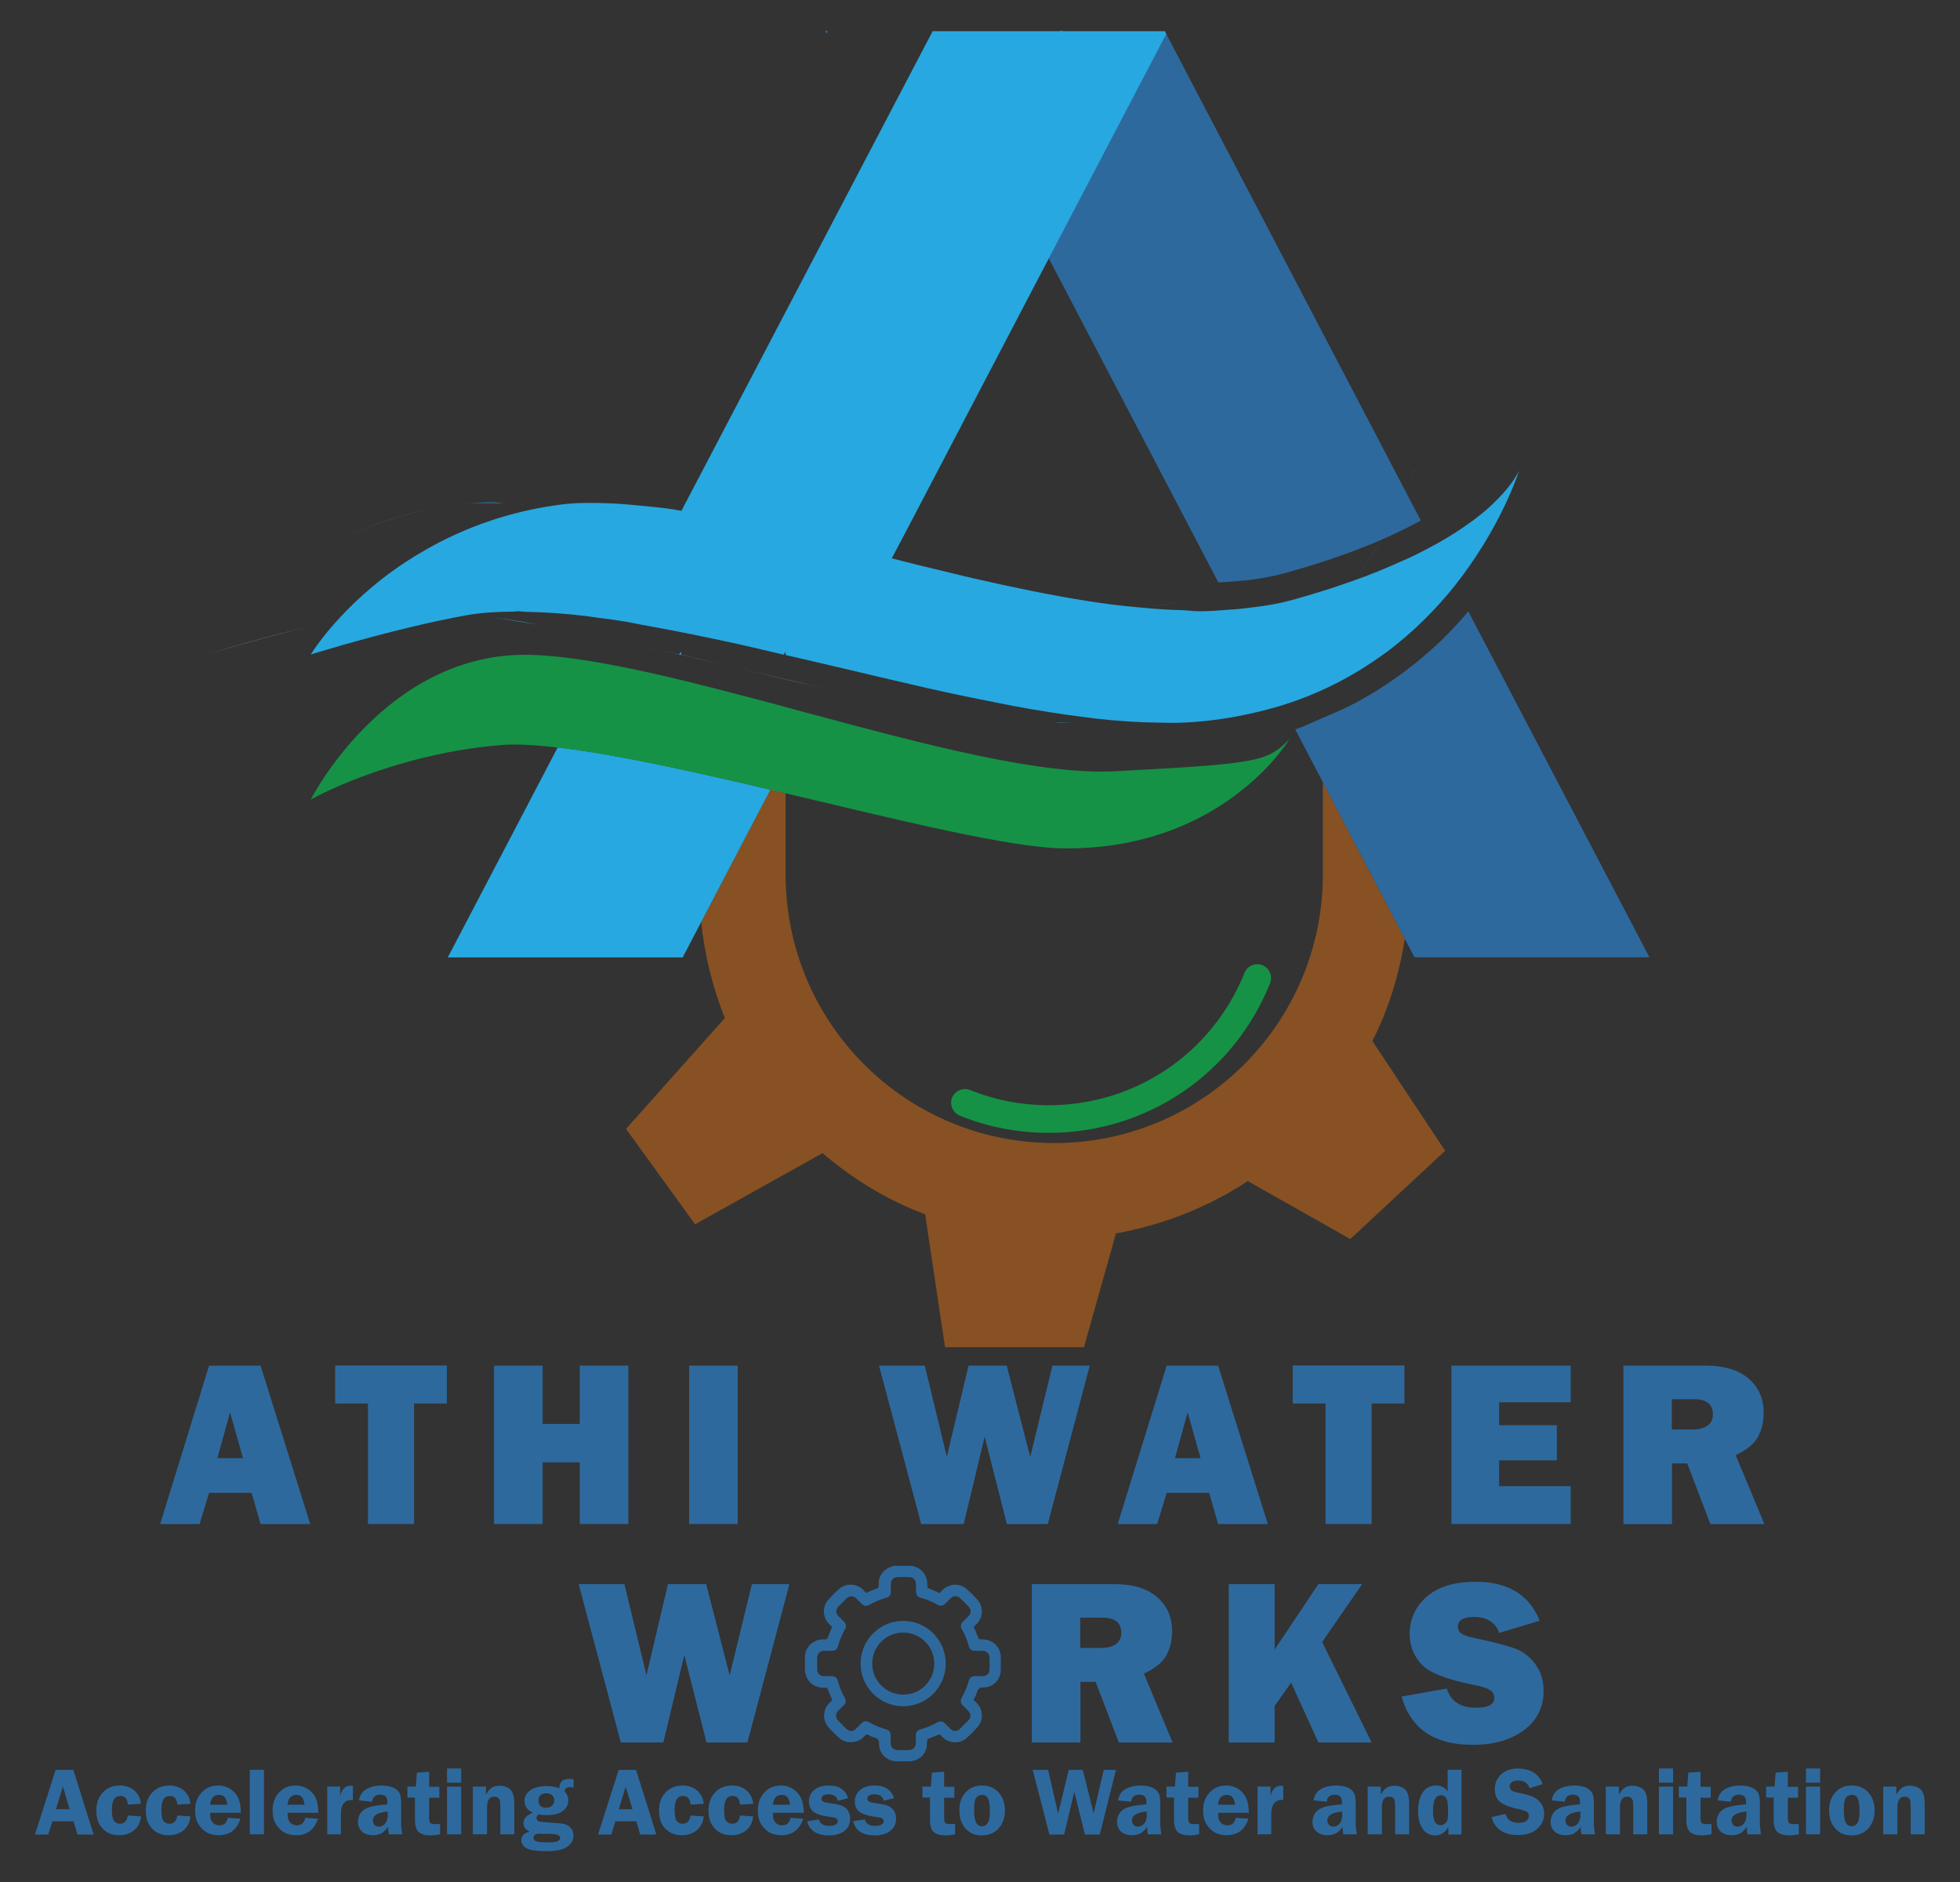 <?xml version="1.0" encoding="utf-8"?>
<!-- Generator: Adobe Illustrator 26.1.0, SVG Export Plug-In . SVG Version: 6.00 Build 0)  -->
<svg version="1.1" id="Layer_1" xmlns="http://www.w3.org/2000/svg" xmlns:xlink="http://www.w3.org/1999/xlink" x="0px" y="0px"
	 viewBox="0 0 1093 1049.3" style="enable-background:new 0 0 1093 1049.3;" xml:space="preserve">
<rect x="0" y="0" width="1093" height="1049.3" fill="#333333" stroke="none"/>
<style type="text/css">
	.st0{fill:#27A8E0;}
	.st1{fill:#2E699D;}
	.st2{fill:#FFFFFF;}
	.st3{fill:#159246;}
	.st4{fill:#875123;}
</style>
<g>
	<polygon class="st0" points="592.6,17.2 591.1,17.2 591.9,18.7 	"/>
	<polygon class="st1" points="460.1,17.2 460.9,18.7 461.7,17.2 	"/>
	<path class="st0" d="M753.7,296.3c0.7-0.4,1.3-0.9,2-1.3C755,295.5,754.4,295.9,753.7,296.3z"/>
	<path class="st0" d="M779.5,275.3c0.2-0.3,0.5-0.5,0.7-0.8C780,274.7,779.7,275,779.5,275.3z"/>
	<path class="st0" d="M773.9,280.9c-0.1,0.1-0.2,0.2-0.3,0.3C773.8,281.1,773.8,281,773.9,280.9z"/>
	<path class="st0" d="M786.7,265.9c0.1-0.2,0.2-0.3,0.3-0.5C786.9,265.6,786.8,265.7,786.7,265.9z"/>
	<path class="st0" d="M765.1,288.4c0.2-0.1,0.3-0.2,0.5-0.4C765.4,288.1,765.2,288.2,765.1,288.4z"/>
	<path class="st0" d="M788.4,262.8c-0.7,2.2-10.5,31.8-35.6,63.5C778,294.6,787.7,265,788.4,262.8z"/>
	<path class="st0" d="M788,263.5c0.1-0.2,0.2-0.3,0.2-0.5C788.2,263.2,788.1,263.4,788,263.5z"/>
	<path class="st0" d="M298.6,281.9c6.1,0.6,12.2,1.2,18.6,2.1C310.7,283.1,304.7,282.5,298.6,281.9z"/>
	<path class="st0" d="M788.6,262.4C788.6,262.4,788.5,262.5,788.6,262.4C788.5,262.5,788.5,262.4,788.6,262.4L788.6,262.4z"/>
	<path class="st0" d="M630,399.6c-9.1,1.6-18.8,2.8-29,3.2C611.2,402.4,620.8,401.2,630,399.6z"/>
	<path class="st0" d="M591.2,403c3.4,0,6.6-0.1,9.9-0.2c-4.2,0.2-8.7,0-13.1,0C589,402.8,590.1,403,591.2,403z"/>
	<path class="st0" d="M552.4,400.5c-2-0.2-4.1-0.5-6.1-0.8C548.3,400,550.4,400.2,552.4,400.5z"/>
	<path class="st0" d="M274.5,280.1c-6.7,0-13.1,0.4-19.2,1.1c7.9-1,16.8-0.9,25.9-0.6C279,280.5,276.5,280.1,274.5,280.1z"/>
	<path class="st0" d="M506.7,393.5c-1.8-0.3-3.6-0.7-5.4-1.1C503.1,392.8,504.9,393.2,506.7,393.5z"/>
	<path class="st0" d="M741.1,303.8C741.1,303.9,741.1,303.9,741.1,303.8L741.1,303.8C741.1,303.9,741.1,303.9,741.1,303.8z"/>
	<path class="st0" d="M458.2,383.4c-1.1-0.3-2.3-0.5-3.4-0.8C455.9,382.9,457,383.2,458.2,383.4z"/>
	<path class="st0" d="M192.3,299.7c17.7-8.4,38.7-15.3,63-18.4C230.9,284.4,210,291.2,192.3,299.7z"/>
	<path class="st0" d="M267.9,343.3c-11.8-1.4-22.9-2.1-33.5-2.3C245,341.2,256.1,341.9,267.9,343.3z"/>
	<path class="st0" d="M354.3,359.2c-5.4-1.2-10.6-2.2-15.9-3.4C343.7,357,348.9,358,354.3,359.2z"/>
	<path class="st0" d="M201.9,343.1c7.8-1.4,16.5-1.9,25.6-2C218.4,341.2,209.7,341.7,201.9,343.1z"/>
	<path class="st0" d="M404.8,370.9c1.7,0.4,3.4,0.8,5.1,1.2c-0.9-0.2-1.8-0.4-2.7-0.6C406.4,371.3,405.6,371.1,404.8,370.9z"/>
	<path class="st0" d="M168.1,313.3c-36.4,23.9-53.2,51.7-53.2,51.7l0,0C114.9,365,131.7,337.2,168.1,313.3z"/>
	<path class="st0" d="M274.9,344.3c8,1.1,16.5,2.5,24.9,4c-3.4-0.6-7.1-1.5-10.4-2C284.5,345.5,279.8,344.9,274.9,344.3z"/>
	<path class="st0" d="M601.2,340.1c-7.8-0.2-15.7-0.7-23.8-1.5C585.5,339.3,593.4,339.8,601.2,340.1z"/>
	<path class="st0" d="M628.8,339.7L628.8,339.7c-0.1,0-0.1,0-0.2,0C628.7,339.7,628.8,339.7,628.8,339.7z"/>
	<path class="st0" d="M562.8,337c-10-1.3-20.2-2.9-30.5-4.8C542.6,334.1,552.8,335.8,562.8,337z"/>
	<path class="st0" d="M471.7,319.3c-11-2.6-22-5.3-32.9-8.1l0,0C449.7,314,460.7,316.7,471.7,319.3z"/>
	<path class="st0" d="M517.6,329.5c-10.9-2.2-21.9-4.5-32.9-7.1C495.7,324.9,506.7,327.3,517.6,329.5z"/>
	<path class="st0" d="M438.8,311.2c-0.5-0.1-0.9-0.2-1.4-0.3C437.9,311,438.3,311.1,438.8,311.2L438.8,311.2z"/>
	<path class="st0" d="M741.1,303.9C741.1,303.9,741.1,303.9,741.1,303.9C741.1,303.9,741.1,303.9,741.1,303.9L741.1,303.9z"/>
	<path class="st0" d="M683.6,327.9c2.2-0.7,4.1-1.4,6.2-2.1C687.8,326.5,685.8,327.2,683.6,327.9z"/>
	<path class="st0" d="M723.5,312.6c0.9-0.4,1.9-0.8,2.8-1.2C725.4,311.8,724.4,312.2,723.5,312.6z"/>
	<path class="st0" d="M704.2,320.6c1.9-0.7,3.8-1.4,5.6-2.2C707.9,319.2,706.1,319.9,704.2,320.6z"/>
	<path class="st0" d="M641.9,338.2c6.5-0.8,12.9-1.9,18.8-3.5C654.8,336.3,648.3,337.3,641.9,338.2z"/>
	<path class="st0" d="M628.9,339.6C628.9,339.6,628.9,339.6,628.9,339.6L628.9,339.6C628.9,339.6,628.9,339.6,628.9,339.6z"/>
	<path class="st2" d="M274.9,344.3c-2.3-0.3-4.7-0.7-7-1C270.2,343.6,272.6,344,274.9,344.3z"/>
	<path class="st2" d="M227.5,341c2.3,0,4.6,0,7,0c-1.2,0-2.7-0.3-3.9-0.3C229.5,340.8,228.6,341,227.5,341z"/>
	<path class="st2" d="M114.9,365c0,0,26.7-8.4,56.7-15.5C141.7,356.7,114.9,365,114.9,365L114.9,365z"/>
	<path class="st2" d="M281.2,280.6c5.6,0.2,11.5,0.7,17.4,1.3C292.6,281.3,286.7,280.8,281.2,280.6z"/>
	<path class="st2" d="M321.8,284.6c-1.6-0.3-3-0.3-4.6-0.5c1.4,0.2,3,0.5,4.5,0.8L321.8,284.6z"/>
	<path class="st2" d="M532.2,332.2c-4.9-0.9-9.8-1.8-14.7-2.8C522.5,330.5,527.4,331.4,532.2,332.2z"/>
	<path class="st2" d="M546.3,399.7c-12.8-1.6-25.9-3.7-39.6-6.2C520.4,396,533.5,398.1,546.3,399.7z"/>
	<path class="st2" d="M577.4,338.6c-4.9-0.5-9.7-0.9-14.6-1.5C567.7,337.7,572.5,338.1,577.4,338.6z"/>
	<path class="st2" d="M587.9,402.8c-11.2-0.1-23.1-0.9-35.5-2.3C564.8,401.9,576.7,402.7,587.9,402.8z"/>
	<path class="st2" d="M484.6,322.4c-4.3-1-8.6-2-12.9-3.1C476.1,320.3,480.3,321.4,484.6,322.4z"/>
	<path class="st2" d="M454.8,382.6c-14.9-3.4-29.9-6.9-44.8-10.5C424.9,375.7,439.9,379.3,454.8,382.6z"/>
	<path class="st2" d="M501.3,392.4c-14.1-2.7-28.5-5.7-43.1-9C472.8,386.7,487.2,389.7,501.3,392.4z"/>
	<path class="st2" d="M632,399.2c-0.7,0.1-1.3,0.3-2,0.4C630.7,399.5,631.3,399.3,632,399.2z"/>
	<path class="st2" d="M601.2,340.1c3,0.1,6.1,0.6,9,0.6c6.3,0,12.3-0.5,18.4-1C619.8,340.3,610.6,340.3,601.2,340.1z"/>
	<polygon class="st2" points="752.8,326.3 752.8,326.3 752.8,326.3 	"/>
	<path class="st2" d="M780.2,274.5c3.1-3.6,5.2-6.5,6.5-8.6C785.4,268,783.3,270.9,780.2,274.5z"/>
	<path class="st2" d="M788.3,263c0.2-0.3,0.2-0.5,0.2-0.6C788.5,262.5,788.4,262.8,788.3,263z"/>
	<path class="st2" d="M787,265.4c0.5-0.8,0.8-1.4,1.1-1.9C787.8,264,787.4,264.6,787,265.4z"/>
	<path class="st2" d="M741.1,303.8c4.6-2.5,8.7-5,12.6-7.5C749.9,298.8,745.8,301.3,741.1,303.8z"/>
	<path class="st2" d="M765.5,288c3.1-2.4,5.8-4.7,8.1-6.9C771.3,283.3,768.6,285.6,765.5,288z"/>
	<path class="st2" d="M779.5,275.3c-1.6,1.7-3.4,3.6-5.5,5.6C776.1,278.9,777.9,277,779.5,275.3z"/>
	<path class="st2" d="M788.6,262.4L788.6,262.4c0,0-0.1,0.3-0.1,0.4C788.4,262.7,788.6,262.4,788.6,262.4z"/>
	<path class="st2" d="M755.6,295.1c3.5-2.3,6.6-4.5,9.4-6.7C762.3,290.5,759.1,292.8,755.6,295.1z"/>
	<path class="st2" d="M338.4,355.8c-13.2-2.8-26-5.3-38.5-7.5C312.4,350.5,325.2,353,338.4,355.8z"/>
	<path class="st2" d="M404.8,370.9c-17-4.1-33.9-8-50.5-11.7C370.9,362.9,387.7,366.9,404.8,370.9z"/>
	<path class="st2" d="M689.8,325.8c5-1.7,9.8-3.4,14.3-5.1C699.7,322.4,694.8,324.1,689.8,325.8z"/>
	<path class="st2" d="M709.7,318.5c4.9-2,9.4-3.9,13.7-5.9C719.2,314.5,714.6,316.5,709.7,318.5z"/>
	<path class="st2" d="M628.9,339.6c4.4-0.3,8.8-0.8,13-1.4C637.6,338.8,633.3,339.3,628.9,339.6z"/>
	<path class="st2" d="M660.7,334.7c8.2-2.2,15.7-4.5,22.9-6.8C676.4,330.2,668.9,332.5,660.7,334.7z"/>
	<polygon class="st2" points="752.8,326.3 752.8,326.3 752.8,326.3 	"/>
	<path class="st2" d="M726.3,311.3c5.4-2.5,10.3-5,14.8-7.5C736.6,306.3,731.6,308.8,726.3,311.3z"/>
	<path class="st0" d="M379.8,363.3c-0.4,0.5-0.7,1.1-1.1,1.6c0.4,0.1,0.8,0.2,1.1,0.3C379.8,364.5,379.8,363.8,379.8,363.3z"/>
	<g>
		<g>
			<g>
				<path class="st3" d="M584.9,631.6c-17.2,0-33.9-3.2-49.7-9.6c-3.9-1.6-5.8-6.1-4.3-10c1.6-3.9,6.1-5.8,10-4.3
					c13.9,5.6,28.7,8.5,43.9,8.5c48.3,0,91.2-29,109.2-73.8c1.6-4,6-5.8,10-4.3c3.9,1.6,5.8,6.1,4.3,10
					C688,598.8,639.5,631.6,584.9,631.6z"/>
			</g>
			<path class="st4" d="M783.4,523.4l-45.7-87.3c0,17.5,0,35.3,0,51.4c0,82.9-67.2,149.8-149.8,149.8
				c-82.9,0-149.8-66.9-149.8-149.8c0-15.9,0-31,0-45.4c-2.8-0.7-5.7-1.3-8.5-2L391,514.1c2,18.7,6.5,36.7,13.2,53.5l-55.1,61.8
				l38.5,53.2l71.1-39.7c16.9,14.5,36,26.2,57.2,34.1l11.1,74.1h77.5l17.8-63.4c26.8-4.9,51.7-14.8,73.5-29.2l57.2,32.3l52.9-49.2
				l-40.6-61.2C774.3,562.8,780.2,543.6,783.4,523.4z"/>
			<g>
				<path class="st0" d="M399.6,433.3c-32.9-7.4-64.1-13.8-88.6-16.6l-61.3,117.1h131l10.3-19.7l38.6-73.8
					C419.6,437.9,409.5,435.5,399.6,433.3z"/>
				<path class="st3" d="M621.7,430c-41.4,2.2-106-14.9-169.9-32.1c-4.6-1.2-9.1-2.4-13.7-3.7c-6.3-1.7-12.6-3.4-18.8-5
					c-29.9-7.9-58.6-15.1-83.7-19.5c-14.6-2.6-28.1-4.3-39.7-4.6c-80.7-2.1-122.6,80.7-122.6,80.7s44-25.1,105.8-30.4
					c8.4-0.7,19.4-0.1,31.9,1.4c24.5,2.8,55.7,9.2,88.6,16.6c9.9,2.2,19.9,4.5,30,6.9c2.8,0.7,5.7,1.3,8.5,2
					c63.1,14.9,125.7,30.5,155.2,30.7c89.1,0.8,125.7-60.8,125.7-60.8C706.5,424.8,701.3,425.8,621.7,430z"/>
				<path class="st1" d="M818.8,340.9c-15.2,18.1-35.5,35.9-61.1,50c-6.2,3.4-13,6.4-20,9.3c-5.1,2.2-9.9,4.6-15.4,6.5l15.4,29.4
					l45.7,87.3l5.4,10.3h131L818.8,340.9z"/>
				<path class="st1" d="M679.4,324.7c13.1-0.6,25.3-2,35.7-4.8c34.9-9.5,59.6-20,77.2-29.7l-142-271.4l-65.5,125.1L679.4,324.7z"/>
				<path class="st0" d="M846.9,262.5c0,0.1-0.1,0.2-0.2,0.6c-0.1,0.2-0.1,0.2-0.2,0.5c-0.2,0.5-0.6,1.1-1.1,1.9
					c-0.1,0.2-0.2,0.3-0.3,0.5c-1.3,2.1-3.3,5-6.5,8.6c-0.2,0.3-0.5,0.5-0.7,0.8c-1.6,1.7-3.4,3.6-5.5,5.6c-0.1,0.1-0.2,0.2-0.3,0.3
					c-2.3,2.2-5,4.5-8.1,6.9c-0.1,0.1-0.3,0.2-0.5,0.4c-2.8,2.2-6,4.4-9.4,6.7c-0.6,0.4-1.3,0.9-2,1.3c-3.8,2.5-7.9,4.9-12.6,7.5
					c0,0,0,0-0.1,0c0,0,0,0,0,0c-4.5,2.5-9.4,5-14.8,7.5c-0.9,0.4-1.9,0.8-2.8,1.2c-4.3,2-8.9,3.9-13.7,5.9
					c-1.8,0.7-3.7,1.4-5.6,2.2c-4.5,1.7-9.3,3.4-14.3,5.1c-2.1,0.7-4.1,1.4-6.2,2.1c-7.2,2.3-14.7,4.6-22.9,6.8
					c-6,1.6-12.3,2.7-18.8,3.5c-4.2,0.6-8.6,1.1-13,1.4c0,0,0,0-0.1,0c-0.1,0-0.1,0-0.2,0c-6,0.5-12.1,1-18.4,1
					c-2.9,0-6.1-0.5-9-0.6c-7.8-0.2-15.7-0.7-23.8-1.5c-4.9-0.5-9.7-0.9-14.6-1.5c-10-1.3-20.2-2.9-30.5-4.8
					c-4.9-0.9-9.7-1.8-14.7-2.8c-10.9-2.2-21.9-4.6-32.9-7.1c-4.3-1-8.6-2-12.9-3.1c-11-2.6-22-5.3-32.9-8.1
					c-0.5-0.1-0.9-0.2-1.4-0.3c0.5,0.1,0.9,0.2,1.4,0.3l7.4-14l80.2-153.3l65.5-125.1l-0.8-1.5H520.1l-0.8,1.5L387.5,270.5
					l-7.4,14.1l-0.1,0.2c-1.5-0.2-3-0.6-4.5-0.8c-6.5-1-12.5-1.5-18.6-2.1c-6-0.6-11.8-1.1-17.4-1.3c-9.1-0.3-18-0.4-25.9,0.6
					c-24.4,3.1-45.3,9.9-63,18.4c-8.9,4.2-16.9,8.9-24.2,13.6c-36.4,23.9-53.1,51.7-53.1,51.7c0,0,26.8-8.4,56.7-15.5
					c10-2.4,20.4-4.6,30.2-6.4c7.8-1.4,16.5-1.9,25.6-2c1.1,0,2-0.2,3.1-0.2c1.2,0,2.6,0.2,3.9,0.3c10.5,0.2,21.7,0.9,33.5,2.3
					c2.3,0.3,4.7,0.7,7,1c4.8,0.6,9.6,1.2,14.5,2c3.3,0.5,7,1.4,10.4,2c12.5,2.2,25.3,4.7,38.5,7.5c5.3,1.1,10.5,2.2,15.9,3.4
					c8,1.8,16.2,3.8,24.4,5.7c0.4-0.5,0.7-1.1,1.1-1.6c0,0.6,0,1.3,0,1.8c8.3,1.9,16.6,3.8,25,5.8c0.8,0.2,1.6,0.4,2.5,0.6
					c0.9,0.2,1.8,0.4,2.7,0.6c15,3.6,30,7.1,44.8,10.5c1.1,0.3,2.3,0.5,3.4,0.8c14.6,3.3,29,6.3,43.1,9c1.8,0.3,3.6,0.7,5.4,1.1
					c13.6,2.5,26.8,4.6,39.6,6.2c2,0.3,4.1,0.5,6.1,0.8c12.4,1.4,24.3,2.2,35.5,2.3c4.4,0.1,8.9,0.2,13.1,0
					c10.2-0.4,19.8-1.6,29-3.2c0.7-0.1,1.3-0.3,2-0.4c8.6-1.6,16.9-3.7,24.8-6.1c0,0,0,0,0,0c0,0,0,0,0,0c22.3-7,41.2-17.2,57-28.9
					c-10.1,7.4-21.8,13.8-34.4,19.6c3.7-1.7,7.6-3.2,11.1-5.1c8.3-4.5,16.3-9.3,23.4-14.5c0.1,0,0.1-0.1,0.2-0.1
					c15.8-11.7,28.6-24.8,38.9-37.7l0,0c0,0,0,0,0,0c25.1-31.7,34.9-61.3,35.6-63.5C846.8,262.7,846.9,262.4,846.9,262.5
					C846.9,262.4,846.9,262.5,846.9,262.5z"/>
			</g>
		</g>
		<g>
			<g>
				<path class="st1" d="M508.6,873c1.8,0.5,3.6,1.1,5,2.4c2.4,2.1,3.6,4.8,3.5,8c0,1.9,0,1.9,1.8,2.6c1.7,0.7,3.3,1.4,5.2,2.2
					c0.5-0.6,1.1-1.4,1.8-2c3.7-3.4,9.4-3.6,13.1-0.3c2.2,1.9,4.2,3.9,6.1,6.1c3.4,3.8,3.2,9.5-0.3,13.3c-0.6,0.6-1.2,1.2-1.8,1.7
					c1,2.4,2,4.7,2.9,6.9c1.5,0.1,3,0.1,4.4,0.4c4.5,0.9,7.8,5,7.8,9.6c0,2.3,0,4.7,0,7c0,5.4-4.2,9.9-9.6,9.9
					c-2.2,0-3.2,0.7-3.7,2.7c-0.4,1.5-1.2,2.8-1.9,4.4c0.6,0.5,1.3,1,1.9,1.7c3.5,3.7,3.7,9.5,0.3,13.3c-1.8,2.1-3.8,4.1-5.9,6
					c-3.9,3.5-9.7,3.3-13.5-0.3c-0.6-0.6-1.1-1.2-1.7-1.7c-2.3,0.9-4.5,1.8-6.7,2.7c-0.2,0.1-0.3,0.6-0.3,0.9
					c-0.1,1.4-0.1,2.9-0.4,4.2c-1.1,4.4-5.1,7.3-9.6,7.3c-2.3,0-4.5,0-6.8,0c-5.6,0-10-4.2-10-9.7c0-2.1-0.6-3.1-2.6-3.6
					c-1.1-0.2-2.1-0.7-3-1.3c-1-0.6-1.6-0.4-2.4,0.4c-1.4,1.7-3.3,2.8-5.5,3.3c-3.2,0.6-6.2,0.1-8.7-2.1c-2.1-1.9-4.2-3.9-6-6
					c-3.4-3.9-3.2-9.6,0.3-13.4c0.6-0.6,1.3-1.1,1.8-1.6c-0.9-2.3-1.7-4.5-2.6-6.5c-0.1-0.3-0.5-0.5-0.9-0.5c-1.1-0.1-2.3,0-3.4-0.2
					c-4.3-0.9-7-3.5-8.1-7.8c-0.1-0.2-0.1-0.4-0.2-0.6c0-3.3,0-6.5,0-9.8c0.1-0.3,0.2-0.5,0.2-0.8c0.8-3.3,2.8-5.6,5.9-7
					c1.7-0.8,3.5-0.8,5.3-0.8c0.4,0,0.9-0.2,1.1-0.5c0.9-2.1,1.7-4.2,2.6-6.5c-0.5-0.5-1.1-1-1.7-1.6c-3.7-3.9-3.8-9.7-0.3-13.6
					c1.8-2,3.8-4,5.8-5.8c3.8-3.4,9.6-3.3,13.4,0.2c0.6,0.6,1.2,1.3,1.7,1.9c2.1-0.9,3.9-1.7,5.7-2.3c1.1-0.4,1.4-0.8,1.4-1.9
					c-0.2-3.4,0.9-6.3,3.5-8.5c1.5-1.3,3.2-1.9,5-2.4C502,873,505.3,873,508.6,873z M503.6,975.7c1.1,0,2.2,0,3.3,0
					c2.3,0,3.8-1.6,3.8-3.8c0-1.4,0-2.8,0-4.3c0-1.8,0.8-2.9,2.6-3.4c3.3-0.9,6.4-2.2,9.4-3.9c1.7-0.9,3-0.7,4.3,0.6
					c1,1,2,2,2.9,2.9c1.7,1.7,3.8,1.7,5.5,0c1.5-1.5,3-3,4.5-4.5c1.7-1.7,1.6-3.7,0-5.5c-1-1-2-2-3-3c-1.2-1.3-1.5-2.6-0.6-4.2
					c1.7-3,3-6.2,4-9.6c0.4-1.6,1.6-2.5,3.3-2.5c1.5,0,3,0,4.5,0c2.1,0,3.7-1.5,3.7-3.6c0.1-2.3,0.1-4.6,0-6.9
					c-0.1-2.1-1.6-3.5-3.7-3.6c-1.4,0-2.8,0-4.3,0c-1.9,0-3-0.8-3.5-2.6c-0.9-3.3-2.2-6.4-3.9-9.4c-0.9-1.6-0.7-2.9,0.6-4.3
					c1-1,2.1-2,3.1-3.1c1.6-1.6,1.6-3.7,0-5.3c-1.5-1.6-3-3.1-4.6-4.6c-1.7-1.6-3.7-1.6-5.4,0c-1,1-2,2-3,3
					c-1.3,1.3-2.7,1.5-4.2,0.6c-3-1.7-6.2-3-9.5-3.9c-1.7-0.5-2.5-1.6-2.6-3.4c0-1.5,0-2.9,0-4.4c0-2-1.5-3.6-3.5-3.7
					c-2.3-0.1-4.7-0.1-7,0c-2.1,0.1-3.5,1.7-3.5,3.8c0,1.4,0,2.8,0,4.2c0,2-0.8,3.1-2.8,3.6c-3.2,0.9-6.3,2.2-9.2,3.8
					c-1.7,1-3,0.8-4.4-0.6c-1-1-2-2-3-3c-1.6-1.5-3.7-1.5-5.2,0c-1.6,1.6-3.2,3.1-4.7,4.7c-1.5,1.6-1.5,3.6,0,5.2
					c1,1,2.1,2.1,3.1,3.1c1.3,1.3,1.5,2.7,0.6,4.3c-1.7,3-3,6.2-3.9,9.5c-0.5,1.7-1.6,2.5-3.4,2.5c-1.4,0-2.8,0-4.3,0
					c-2.3,0-3.8,1.5-3.9,3.8c0,2.2,0,4.4,0,6.6c0,2.2,1.6,3.7,3.8,3.7c1.4,0,2.8,0,4.3,0c1.8,0,3,0.8,3.4,2.6
					c0.9,3.3,2.2,6.5,3.9,9.5c0.9,1.6,0.7,2.9-0.6,4.2c-1,1-2.1,2.1-3.1,3.1c-1.6,1.7-1.6,3.7,0,5.4c1.5,1.5,3,3.1,4.6,4.6
					c1.6,1.6,3.7,1.6,5.3,0c1-1,2.1-2.1,3.1-3.1c1.3-1.3,2.6-1.5,4.2-0.6c3,1.7,6.2,3,9.6,4c1.7,0.5,2.5,1.6,2.5,3.4
					c0,1.5,0,2.9,0,4.4c0,2.1,1.5,3.7,3.7,3.7C501.4,975.7,502.5,975.7,503.6,975.7z"/>
				<path class="st1" d="M503.7,951.3c-13,0.1-23.8-10.7-23.8-23.8c0-13.1,10.7-23.8,23.8-23.8c13.1,0,23.6,10.6,23.7,23.7
					C527.5,940.5,516.8,951.3,503.7,951.3z M503.7,944.8c9.6,0,17.3-7.7,17.3-17.3c0-9.6-7.7-17.2-17.3-17.3
					c-9.6,0-17.3,7.7-17.3,17.3C486.4,937.1,494.1,944.8,503.7,944.8z"/>
			</g>
			<g>
				<path class="st1" d="M145.3,849.7l-5-17.4h-23.7l-5.3,17.4h-22l27.3-88.3h28.7l27.7,88.3H145.3z M121.2,813h14.3l-7.2-25.6
					L121.2,813z"/>
				<path class="st1" d="M230.9,782.5v67.2h-25.7v-67.2h-18.3v-21.2h62.3v21.2H230.9z"/>
				<path class="st1" d="M350.4,761.4v88.3h-27.1v-34.4h-20.7v34.4h-27.1v-88.3h27.1v32.5h20.7v-32.5H350.4z"/>
				<path class="st1" d="M411.4,761.4v88.3h-27.1v-88.3H411.4z"/>
				<path class="st1" d="M607.7,761.4l-23.4,88.3h-22.8L549.1,801l-11.7,48.7h-23.7l-23.5-88.3h25.5l12.3,50.8l12.1-50.8h21.3
					l13.1,50.9l12.4-50.9H607.7z"/>
				<path class="st1" d="M679.3,849.7l-5-17.4h-23.7l-5.3,17.4h-22l27.3-88.3h28.7l27.7,88.3H679.3z M655.2,813h14.3l-7.2-25.6
					L655.2,813z"/>
				<path class="st1" d="M764.9,782.5v67.2h-25.7v-67.2h-18.3v-21.2h62.3v21.2H764.9z"/>
				<path class="st1" d="M875.9,828.6v21.1h-66.5v-88.3h66.5v20.4h-39.9v12.8h32.2v19.6h-32.2v14.4H875.9z"/>
				<path class="st1" d="M983.9,849.7h-30.1l-12.9-33.8h-8.5v33.8h-27.1v-88.3h46.1c10.2,0,18.1,2.4,23.7,7.2
					c5.6,4.8,8.4,11.1,8.4,18.9c0,5.1-1,9.6-3.1,13.5c-2.1,3.9-6.2,7.3-12.5,10.3L983.9,849.7z M932.3,797h11.6
					c3.4,0,6.1-0.7,8.2-2.1c2.1-1.4,3.1-3.5,3.1-6.3c0-5.6-3.5-8.5-10.4-8.5h-12.5V797z"/>
			</g>
			<g>
				<path class="st1" d="M440.2,883.2l-23.4,88.3h-22.8l-12.4-48.7l-11.7,48.7h-23.7l-23.5-88.3h25.5l12.3,50.8l12-50.8h21.3
					l13.1,50.9l12.4-50.9H440.2z"/>
				<path class="st1" d="M653.9,971.5h-30l-12.9-33.8h-8.5v33.8h-27.1v-88.3h46.1c10.2,0,18.1,2.4,23.7,7.2
					c5.6,4.8,8.4,11.1,8.4,18.9c0,5.1-1,9.6-3.1,13.5c-2.1,3.9-6.2,7.3-12.6,10.3L653.9,971.5z M602.4,918.8H614
					c3.4,0,6.2-0.7,8.2-2.1s3.1-3.5,3.1-6.3c0-5.6-3.5-8.5-10.4-8.5h-12.5V918.8z"/>
				<path class="st1" d="M764.9,971.5h-29.7L720,938.1l-9.2,13v20.4h-25.6v-88.3h25.6v36.5l24.4-36.5h24.4l-22.3,32.3L764.9,971.5z"
					/>
				<path class="st1" d="M781.6,945.9l25.2-4.5c2.1,7.1,7.5,10.7,16.3,10.7c6.8,0,10.2-1.8,10.2-5.4c0-1.9-0.8-3.4-2.4-4.4
					c-1.6-1.1-4.4-2-8.4-2.8c-15.5-3-25.4-6.8-29.8-11.6c-4.4-4.8-6.6-10.4-6.6-16.9c0-8.3,3.2-15.2,9.5-20.8
					c6.3-5.5,15.4-8.3,27.3-8.3c18,0,29.9,7.2,35.7,21.7l-22.5,6.8c-2.3-5.9-7-8.9-14.2-8.9c-5.9,0-8.9,1.8-8.9,5.5
					c0,1.6,0.7,2.9,2,3.8c1.4,0.9,3.9,1.8,7.8,2.6c10.6,2.2,18.1,4.2,22.5,5.9c4.4,1.7,8.2,4.7,11.1,8.8c3,4.2,4.4,9.1,4.4,14.7
					c0,8.9-3.6,16.2-10.8,21.7c-7.3,5.5-16.8,8.3-28.5,8.3C799.9,972.9,786.7,963.9,781.6,945.9z"/>
			</g>
			<g>
				<path class="st1" d="M40.9,986.8l11.3,36h-9l-2.2-7.4H29.2l-2.3,7.4h-7.4l11.5-36H40.9z M31.2,1008.7h7.6L35.1,996L31.2,1008.7z
					"/>
				<path class="st1" d="M78.6,1012.7c-0.3,3.2-1.5,5.7-3.7,7.6c-2.2,1.9-5,2.9-8.5,2.9c-3.8,0-6.8-1.2-9.2-3.7
					c-2.4-2.5-3.5-5.8-3.5-10c0-4.2,1.2-7.5,3.6-10.1c2.4-2.6,5.6-3.9,9.7-3.9c3.2,0,5.9,1,8.1,2.9c2.1,2,3.3,4.4,3.5,7.3l-7.3,0.4
					c-0.3-3.2-1.6-4.8-4.2-4.8c-3.1,0-4.7,2.5-4.7,7.6c0,3.4,0.4,5.5,1.3,6.5c0.9,0.9,1.9,1.4,3.2,1.4c2.4,0,3.9-1.5,4.4-4.6
					L78.6,1012.7z"/>
				<path class="st1" d="M106.2,1012.7c-0.3,3.2-1.5,5.7-3.7,7.6c-2.2,1.9-5,2.9-8.5,2.9c-3.8,0-6.8-1.2-9.2-3.7
					c-2.4-2.5-3.5-5.8-3.5-10c0-4.2,1.2-7.5,3.6-10.1c2.4-2.6,5.6-3.9,9.7-3.9c3.2,0,5.9,1,8.1,2.9c2.1,2,3.3,4.4,3.5,7.3l-7.3,0.4
					c-0.3-3.2-1.6-4.8-4.2-4.8c-3.1,0-4.7,2.5-4.7,7.6c0,3.4,0.4,5.5,1.3,6.5s1.9,1.4,3.2,1.4c2.4,0,3.9-1.5,4.4-4.6L106.2,1012.7z"
					/>
				<path class="st1" d="M134.3,1010.7h-17.1c0,0.5,0,0.9,0,1.2c0,1.9,0.5,3.3,1.5,4.3c1,1,2.2,1.5,3.6,1.5c2.6,0,4.2-1.4,4.7-4.2
					l7.1,0.5c-2,6.1-6,9.2-12.1,9.2c-2.6,0-4.9-0.5-6.8-1.6c-1.8-1.1-3.4-2.6-4.6-4.7c-1.2-2-1.8-4.5-1.8-7.3
					c0-4.2,1.2-7.6,3.6-10.2c2.4-2.6,5.5-3.9,9.3-3.9c3.4,0,6.4,1.2,8.8,3.6C133.1,1001.6,134.3,1005.4,134.3,1010.7z M117.2,1006.2
					h9.5c-0.3-3.7-1.8-5.5-4.5-5.5C119.2,1000.7,117.5,1002.5,117.2,1006.2z"/>
				<path class="st1" d="M139.3,1022.7v-36h7.9v36H139.3z"/>
				<path class="st1" d="M177.5,1010.7h-17.1c0,0.5,0,0.9,0,1.2c0,1.9,0.5,3.3,1.5,4.3c1,1,2.2,1.5,3.6,1.5c2.6,0,4.2-1.4,4.7-4.2
					l7.1,0.5c-2,6.1-6,9.2-12.1,9.2c-2.6,0-4.9-0.5-6.8-1.6c-1.8-1.1-3.4-2.6-4.6-4.7c-1.2-2-1.8-4.5-1.8-7.3
					c0-4.2,1.2-7.6,3.6-10.2c2.4-2.6,5.5-3.9,9.3-3.9c3.4,0,6.4,1.2,8.8,3.6C176.3,1001.6,177.5,1005.4,177.5,1010.7z M160.3,1006.2
					h9.5c-0.3-3.7-1.8-5.5-4.5-5.5C162.3,1000.7,160.7,1002.5,160.3,1006.2z"/>
				<path class="st1" d="M190.1,1022.7h-7.6v-26.6h7.2v5c1.1-3.7,3-5.5,5.7-5.5c0.4,0,0.9,0,1.4,0.1v7.8c-1.6,0-2.8,0.2-3.7,0.7
					c-0.9,0.5-1.6,1.4-2.2,2.6c-0.6,1.3-0.8,3-0.8,5.2V1022.7z"/>
				<path class="st1" d="M224.4,1022.7h-7.6c-0.2-1.1-0.4-2.4-0.4-4.2c-1.3,1.9-2.7,3.2-4,3.8c-1.3,0.6-2.8,0.9-4.5,0.9
					c-2.5,0-4.5-0.7-6-2c-1.5-1.4-2.3-3.2-2.3-5.5c0-1.7,0.5-3.2,1.3-4.6c0.9-1.4,2.3-2.5,4.3-3.3c2-0.8,5.6-1.4,10.8-1.8v-1.5
					c0-2.6-1.3-3.9-3.9-3.9c-2.7,0-4.3,1.3-4.6,3.9l-7.3-0.7c0.5-3,1.9-5.2,4.3-6.4c2.4-1.3,5.1-1.9,8.1-1.9c1.8,0,3.5,0.2,5.1,0.6
					c1.6,0.4,2.8,1.1,3.7,1.9c0.9,0.8,1.5,1.7,1.8,2.7c0.3,0.9,0.5,2.6,0.5,4.9v12.1C223.9,1020.1,224.1,1021.7,224.4,1022.7z
					 M216.1,1010c-5.5,0.5-8.2,2.2-8.2,5c0,0.9,0.3,1.7,0.9,2.4c0.6,0.7,1.4,1,2.5,1c1.4,0,2.5-0.6,3.5-1.7c0.9-1.2,1.4-2.6,1.4-4.3
					V1010z"/>
				<path class="st1" d="M239.3,1002.2v11.3c0,1.4,0.2,2.3,0.6,2.8s1.4,0.7,3,0.7c0.7,0,1.6,0,2.5-0.1v5.8c-2.3,0.4-3.9,0.6-4.9,0.6
					c-3.3,0-5.6-0.6-7-1.9c-1.4-1.2-2.1-3.5-2.1-6.8v-12.4h-4.2v-6.1h4.7l0.6-7.8l6.8-0.5v8.4h5.7v6.1H239.3z"/>
				<path class="st1" d="M257.2,986v7.9h-7.9V986H257.2z M257.2,996.1v26.6h-7.9v-26.6H257.2z"/>
				<path class="st1" d="M286.8,1022.7H279v-14.9c0-1.8-0.1-3-0.2-3.7c-0.1-0.7-0.5-1.2-1-1.7c-0.6-0.5-1.2-0.7-2.1-0.7
					c-2.8,0-4.1,2-4.1,6.1v14.9h-7.9v-26.6h7.3v4.5c1.2-2.1,2.4-3.5,3.6-4.1c1.2-0.6,2.4-0.9,3.8-0.9c2.5,0,4.6,0.7,6.1,2
					c1.5,1.4,2.3,4,2.3,8V1022.7z"/>
				<path class="st1" d="M319.9,996.7c-0.8-0.2-1.5-0.3-2.1-0.3c-1.7,0-2.7,0.8-3,2.3c1.4,1.5,2.1,3.2,2.1,5.1c0,2.5-1.1,4.5-3.2,6
					c-2.1,1.5-5.1,2.2-9.1,2.2c-1.4,0-2.8-0.1-4.1-0.4c-0.9,0.5-1.3,1.2-1.3,2c0,0.9,0.4,1.5,1.1,1.8c0.8,0.3,2.6,0.5,5.5,0.7
					c4.1,0.2,6.9,0.5,8.5,0.8s2.9,1,3.9,2.2c1.1,1.1,1.6,2.6,1.6,4.3c0,2.4-1.1,4.5-3.4,6.2c-2.3,1.7-6.3,2.5-12,2.5
					c-5.4,0-9-0.6-10.9-1.7c-1.9-1.2-2.8-2.7-2.8-4.4c0-2.4,1.5-4,4.6-4.8c-2.2-1.1-3.4-2.7-3.4-4.7c0-2.5,1.8-4.5,5.3-5.9
					c-3.1-1.3-4.7-3.5-4.7-6.5c0-2.5,1.1-4.5,3.3-6c2.2-1.5,5.2-2.3,9-2.3c2.4,0,4.8,0.4,7,1.2c0.2-1.5,0.6-2.8,1.3-3.7
					c0.7-1,2.3-1.5,4.6-1.5c0.8,0,1.5,0.1,2.2,0.2V996.7z M299.4,1022.5c-0.3,0-0.7,0.2-1.2,0.6c-0.5,0.4-0.7,0.9-0.7,1.5
					c0,1.2,0.8,1.9,2.3,2.2s3.3,0.4,5.4,0.4c2.7,0,4.6-0.2,5.6-0.6c1.1-0.4,1.6-1.1,1.6-2c0-0.7-0.5-1.2-1.4-1.6
					c-0.9-0.4-3.3-0.6-7.2-0.6l-1.6,0c-1,0-1.6,0-2-0.1C299.9,1022.6,299.6,1022.5,299.4,1022.5z M304.6,999.8
					c-1.3,0-2.4,0.4-3.2,1.1c-0.8,0.7-1.1,1.7-1.1,2.9c0,2.7,1.4,4.1,4.3,4.1c1.4,0,2.5-0.4,3.3-1.2s1.2-1.7,1.2-2.9
					c0-1.1-0.4-2-1.1-2.8C307.2,1000.2,306.1,999.8,304.6,999.8z"/>
				<path class="st1" d="M354.7,986.8l11.3,36h-9l-2.2-7.4h-11.6l-2.3,7.4h-7.4l11.5-36H354.7z M345.1,1008.7h7.6l-3.8-12.6
					L345.1,1008.7z"/>
				<path class="st1" d="M392.4,1012.7c-0.3,3.2-1.5,5.7-3.7,7.6c-2.2,1.9-5,2.9-8.5,2.9c-3.8,0-6.8-1.2-9.2-3.7
					c-2.4-2.5-3.5-5.8-3.5-10c0-4.2,1.2-7.5,3.6-10.1c2.4-2.6,5.6-3.9,9.7-3.9c3.2,0,5.9,1,8.1,2.9c2.1,2,3.3,4.4,3.5,7.3l-7.3,0.4
					c-0.3-3.2-1.6-4.8-4.2-4.8c-3.1,0-4.7,2.5-4.7,7.6c0,3.4,0.4,5.5,1.3,6.5s1.9,1.4,3.2,1.4c2.4,0,3.9-1.5,4.4-4.6L392.4,1012.7z"
					/>
				<path class="st1" d="M420,1012.7c-0.3,3.2-1.5,5.7-3.7,7.6c-2.2,1.9-5,2.9-8.5,2.9c-3.8,0-6.8-1.2-9.2-3.7
					c-2.4-2.5-3.5-5.8-3.5-10c0-4.2,1.2-7.5,3.6-10.1c2.4-2.6,5.6-3.9,9.7-3.9c3.2,0,5.9,1,8.1,2.9c2.1,2,3.3,4.4,3.5,7.3l-7.3,0.4
					c-0.3-3.2-1.6-4.8-4.2-4.8c-3.1,0-4.7,2.5-4.7,7.6c0,3.4,0.4,5.5,1.3,6.5c0.9,0.9,1.9,1.4,3.2,1.4c2.4,0,3.9-1.5,4.4-4.6
					L420,1012.7z"/>
				<path class="st1" d="M448.2,1010.7H431c0,0.5,0,0.9,0,1.2c0,1.9,0.5,3.3,1.5,4.3c1,1,2.2,1.5,3.6,1.5c2.6,0,4.2-1.4,4.7-4.2
					l7.1,0.5c-2,6.1-6,9.2-12.1,9.2c-2.6,0-4.9-0.5-6.8-1.6c-1.8-1.1-3.4-2.6-4.6-4.7c-1.2-2-1.8-4.5-1.8-7.3
					c0-4.2,1.2-7.6,3.6-10.2c2.4-2.6,5.5-3.9,9.3-3.9c3.4,0,6.4,1.2,8.8,3.6C446.9,1001.6,448.2,1005.4,448.2,1010.7z M431,1006.2
					h9.5c-0.3-3.7-1.8-5.5-4.5-5.5C433,1000.7,431.4,1002.5,431,1006.2z"/>
				<path class="st1" d="M473,1002.5l-5.7,1.5c-0.7-2.4-2.4-3.6-5.2-3.6c-2.6,0-4,0.8-4,2.4c0,0.6,0.2,1.1,0.7,1.5s1.7,0.7,3.8,1
					c3,0.4,5.3,0.9,6.7,1.4s2.6,1.4,3.5,2.7c0.9,1.2,1.3,2.8,1.3,4.6c0,2.7-1,5-3.1,6.7c-2.1,1.7-5,2.6-8.7,2.6
					c-6.8,0-10.8-2.6-12.2-7.9l6.6-1c0.5,2.4,2.5,3.6,5.9,3.6c1.3,0,2.4-0.2,3.3-0.7c0.9-0.5,1.3-1.1,1.3-1.9c0-1.2-1-2-3-2.2
					c-5.4-0.7-8.9-1.7-10.6-3.1c-1.7-1.4-2.5-3.3-2.5-5.8c0-2.5,1-4.6,2.9-6.3c2-1.7,4.7-2.5,8.3-2.5c2.8,0,5.1,0.6,6.7,1.7
					C470.9,998.3,472.1,1000.1,473,1002.5z"/>
				<path class="st1" d="M498.6,1002.5l-5.7,1.5c-0.7-2.4-2.4-3.6-5.2-3.6c-2.6,0-4,0.8-4,2.4c0,0.6,0.2,1.1,0.7,1.5
					c0.5,0.4,1.7,0.7,3.8,1c3,0.4,5.3,0.9,6.7,1.4s2.6,1.4,3.5,2.7c0.9,1.2,1.3,2.8,1.3,4.6c0,2.7-1,5-3.1,6.7
					c-2.1,1.7-5,2.6-8.7,2.6c-6.8,0-10.8-2.6-12.2-7.9l6.6-1c0.5,2.4,2.5,3.6,5.9,3.6c1.3,0,2.4-0.2,3.3-0.7
					c0.9-0.5,1.3-1.1,1.3-1.9c0-1.2-1-2-3-2.2c-5.4-0.7-8.9-1.7-10.6-3.1c-1.7-1.4-2.5-3.3-2.5-5.8c0-2.5,1-4.6,2.9-6.3
					c2-1.7,4.7-2.5,8.3-2.5c2.8,0,5.1,0.6,6.7,1.7C496.4,998.3,497.7,1000.1,498.6,1002.5z"/>
				<path class="st1" d="M526.5,1002.2v11.3c0,1.4,0.2,2.3,0.6,2.8s1.4,0.7,3,0.7c0.7,0,1.6,0,2.5-0.1v5.8c-2.3,0.4-3.9,0.6-4.9,0.6
					c-3.3,0-5.6-0.6-7-1.9c-1.4-1.2-2.1-3.5-2.1-6.8v-12.4h-4.2v-6.1h4.7l0.6-7.8l6.8-0.5v8.4h5.7v6.1H526.5z"/>
				<path class="st1" d="M547.5,995.5c4.1,0,7.2,1.3,9.5,4c2.3,2.7,3.4,6,3.4,10c0,3.9-1.2,7.2-3.5,9.9c-2.4,2.6-5.5,3.9-9.4,3.9
					c-3.8,0-6.8-1.3-9.1-3.9c-2.3-2.6-3.4-5.9-3.4-10c0-2.8,0.5-5.2,1.5-7.2c1-2,2.4-3.6,4.2-4.8
					C542.5,996.2,544.7,995.5,547.5,995.5z M547.7,1000.7c-1.5,0-2.6,0.6-3.4,1.7c-0.8,1.2-1.1,3.4-1.1,6.9c0,3.2,0.4,5.4,1.1,6.8
					c0.7,1.4,1.8,2.1,3.3,2.1c1.3,0,2.4-0.6,3.2-1.8c0.8-1.2,1.2-3.4,1.2-6.7c0-3.5-0.4-5.9-1.1-7.1
					C550.3,1001.3,549.2,1000.7,547.7,1000.7z"/>
				<path class="st1" d="M622.3,986.8l-9,36H605l-5.9-23.8l-5.7,23.8h-8.2l-9.3-36h8.6l5,21.9c0,0.1,0.1,0.5,0.3,1.2
					c0.1,0.2,0.2,0.6,0.3,1.1l5.9-24.2h7.8l6.1,24.2c0.1-0.5,0.3-1.2,0.5-2.3l5.1-21.9H622.3z"/>
				<path class="st1" d="M647.7,1022.7h-7.6c-0.2-1.1-0.4-2.4-0.4-4.2c-1.3,1.9-2.7,3.2-4,3.8c-1.3,0.6-2.8,0.9-4.5,0.9
					c-2.5,0-4.5-0.7-6-2c-1.5-1.4-2.3-3.2-2.3-5.5c0-1.7,0.5-3.2,1.3-4.6c0.9-1.4,2.3-2.5,4.3-3.3c2-0.8,5.6-1.4,10.8-1.8v-1.5
					c0-2.6-1.3-3.9-3.9-3.9c-2.7,0-4.3,1.3-4.6,3.9l-7.3-0.7c0.5-3,1.9-5.2,4.3-6.4c2.4-1.3,5.1-1.9,8.1-1.9c1.8,0,3.5,0.2,5.1,0.6
					c1.6,0.4,2.8,1.1,3.7,1.9c0.9,0.8,1.5,1.7,1.8,2.7c0.3,0.9,0.5,2.6,0.5,4.9v12.1C647.3,1020.1,647.4,1021.7,647.7,1022.7z
					 M639.4,1010c-5.5,0.5-8.2,2.2-8.2,5c0,0.9,0.3,1.7,0.9,2.4c0.6,0.7,1.4,1,2.5,1c1.4,0,2.5-0.6,3.5-1.7c0.9-1.2,1.4-2.6,1.4-4.3
					V1010z"/>
				<path class="st1" d="M662.6,1002.2v11.3c0,1.4,0.2,2.3,0.6,2.8s1.4,0.7,3,0.7c0.7,0,1.6,0,2.5-0.1v5.8c-2.3,0.4-3.9,0.6-4.9,0.6
					c-3.3,0-5.6-0.6-7-1.9c-1.4-1.2-2.1-3.5-2.1-6.8v-12.4h-4.2v-6.1h4.7l0.6-7.8l6.8-0.5v8.4h5.7v6.1H662.6z"/>
				<path class="st1" d="M696.4,1010.7h-17.1c0,0.5,0,0.9,0,1.2c0,1.9,0.5,3.3,1.5,4.3c1,1,2.2,1.5,3.6,1.5c2.6,0,4.2-1.4,4.7-4.2
					l7.1,0.5c-2,6.1-6,9.2-12.1,9.2c-2.6,0-4.9-0.5-6.8-1.6c-1.8-1.1-3.4-2.6-4.6-4.7c-1.2-2-1.8-4.5-1.8-7.3
					c0-4.2,1.2-7.6,3.6-10.2c2.4-2.6,5.5-3.9,9.3-3.9c3.4,0,6.4,1.2,8.8,3.6C695.1,1001.6,696.4,1005.4,696.4,1010.7z M679.2,1006.2
					h9.5c-0.3-3.7-1.8-5.5-4.5-5.5C681.2,1000.7,679.6,1002.5,679.2,1006.2z"/>
				<path class="st1" d="M708.9,1022.7h-7.6v-26.6h7.2v5c1.1-3.7,3-5.5,5.7-5.5c0.4,0,0.9,0,1.4,0.1v7.8c-1.6,0-2.8,0.2-3.7,0.7
					c-0.9,0.5-1.6,1.4-2.2,2.6c-0.6,1.3-0.8,3-0.8,5.2V1022.7z"/>
				<path class="st1" d="M756.7,1022.7h-7.6c-0.2-1.1-0.4-2.4-0.4-4.2c-1.3,1.9-2.7,3.2-4,3.8c-1.3,0.6-2.8,0.9-4.5,0.9
					c-2.5,0-4.5-0.7-6-2c-1.5-1.4-2.3-3.2-2.3-5.5c0-1.7,0.5-3.2,1.3-4.6c0.9-1.4,2.3-2.5,4.3-3.3c2-0.8,5.6-1.4,10.8-1.8v-1.5
					c0-2.6-1.3-3.9-3.9-3.9c-2.7,0-4.3,1.3-4.6,3.9l-7.3-0.7c0.5-3,1.9-5.2,4.3-6.4c2.4-1.3,5.1-1.9,8.1-1.9c1.8,0,3.5,0.2,5.1,0.6
					c1.6,0.4,2.8,1.1,3.7,1.9c0.9,0.8,1.5,1.7,1.8,2.7c0.3,0.9,0.5,2.6,0.5,4.9v12.1C756.3,1020.1,756.4,1021.7,756.7,1022.7z
					 M748.4,1010c-5.5,0.5-8.2,2.2-8.2,5c0,0.9,0.3,1.7,0.9,2.4c0.6,0.7,1.4,1,2.5,1c1.4,0,2.5-0.6,3.5-1.7c0.9-1.2,1.4-2.6,1.4-4.3
					V1010z"/>
				<path class="st1" d="M785.9,1022.7H778v-14.9c0-1.8-0.1-3-0.2-3.7c-0.1-0.7-0.5-1.2-1-1.7c-0.6-0.5-1.2-0.7-2.1-0.7
					c-2.8,0-4.1,2-4.1,6.1v14.9h-7.9v-26.6h7.3v4.5c1.2-2.1,2.4-3.5,3.6-4.1c1.2-0.6,2.4-0.9,3.8-0.9c2.5,0,4.6,0.7,6.1,2
					c1.5,1.4,2.3,4,2.3,8V1022.7z"/>
				<path class="st1" d="M815,986.8v36h-7.3v-4.2c-1.8,3.1-4.2,4.7-7.3,4.7c-2.9,0-5.3-1.2-7-3.6c-1.7-2.4-2.6-5.7-2.6-10
					c0-4.4,0.9-7.9,2.6-10.4c1.7-2.5,4.2-3.8,7.4-3.8c2.8,0,5,1.1,6.5,3.3v-12.1H815z M807.4,1007.2c0-4.2-1.3-6.3-3.8-6.3
					c-3,0-4.5,2.9-4.5,8.8c0,5.3,1.4,7.9,4.3,7.9c1.1,0,2-0.5,2.9-1.4c0.8-0.9,1.2-2.3,1.2-4.1V1007.2z"/>
				<path class="st1" d="M860.2,994.7L853,997c-1-2.8-3-4.3-6.1-4.3c-3.3,0-5,1.1-5,3.2c0,0.9,0.3,1.6,0.9,2.2
					c0.6,0.6,2,1.1,4.2,1.5c3.7,0.7,6.4,1.5,8.1,2.3c1.7,0.8,3.1,2,4.3,3.6c1.2,1.7,1.7,3.6,1.7,5.6c0,3.2-1.2,6.1-3.7,8.4
					c-2.5,2.4-6.2,3.6-11.1,3.6c-3.7,0-6.8-0.8-9.4-2.5c-2.6-1.7-4.3-4.2-5.1-7.5l7.8-1.8c0.9,3.4,3.3,5,7.3,5
					c1.9,0,3.4-0.4,4.3-1.1c0.9-0.8,1.4-1.6,1.4-2.7c0-1.1-0.4-1.9-1.3-2.4c-0.9-0.6-2.5-1.1-5-1.6c-4.6-0.9-7.8-2.3-9.8-3.9
					c-2-1.6-2.9-4-2.9-7.2c0-3.2,1.2-5.9,3.5-8.1c2.3-2.2,5.5-3.3,9.5-3.3C853.7,986.2,858.2,989,860.2,994.7z"/>
				<path class="st1" d="M889.5,1022.7h-7.6c-0.2-1.1-0.4-2.4-0.4-4.2c-1.3,1.9-2.7,3.2-4,3.8c-1.3,0.6-2.8,0.9-4.5,0.9
					c-2.5,0-4.5-0.7-6-2c-1.5-1.4-2.3-3.2-2.3-5.5c0-1.7,0.5-3.2,1.3-4.6c0.9-1.4,2.3-2.5,4.3-3.3c2-0.8,5.6-1.4,10.8-1.8v-1.5
					c0-2.6-1.3-3.9-3.9-3.9c-2.7,0-4.3,1.3-4.6,3.9l-7.3-0.7c0.5-3,1.9-5.2,4.3-6.4c2.4-1.3,5.1-1.9,8.1-1.9c1.8,0,3.5,0.2,5.1,0.6
					c1.6,0.4,2.8,1.1,3.7,1.9c0.9,0.8,1.5,1.7,1.8,2.7c0.3,0.9,0.5,2.6,0.5,4.9v12.1C889.1,1020.1,889.2,1021.7,889.5,1022.7z
					 M881.2,1010c-5.5,0.5-8.2,2.2-8.2,5c0,0.9,0.3,1.7,0.9,2.4c0.6,0.7,1.4,1,2.5,1c1.4,0,2.5-0.6,3.5-1.7c0.9-1.2,1.4-2.6,1.4-4.3
					V1010z"/>
				<path class="st1" d="M918.7,1022.7h-7.9v-14.9c0-1.8-0.1-3-0.2-3.7c-0.1-0.7-0.5-1.2-1-1.7c-0.6-0.5-1.2-0.7-2.1-0.7
					c-2.8,0-4.1,2-4.1,6.1v14.9h-7.9v-26.6h7.3v4.5c1.2-2.1,2.4-3.5,3.6-4.1c1.2-0.6,2.4-0.9,3.8-0.9c2.5,0,4.6,0.7,6.1,2
					c1.5,1.4,2.3,4,2.3,8V1022.7z"/>
				<path class="st1" d="M933,986v7.9h-7.9V986H933z M933,996.1v26.6h-7.9v-26.6H933z"/>
				<path class="st1" d="M948.3,1002.2v11.3c0,1.4,0.2,2.3,0.6,2.8c0.4,0.5,1.4,0.7,3,0.7c0.7,0,1.6,0,2.5-0.1v5.8
					c-2.3,0.4-3.9,0.6-4.9,0.6c-3.3,0-5.6-0.6-7-1.9c-1.4-1.2-2.1-3.5-2.1-6.8v-12.4h-4.2v-6.1h4.7l0.6-7.8l6.8-0.5v8.4h5.7v6.1
					H948.3z"/>
				<path class="st1" d="M982.1,1022.7h-7.6c-0.2-1.1-0.4-2.4-0.4-4.2c-1.3,1.9-2.7,3.2-4,3.8c-1.3,0.6-2.8,0.9-4.5,0.9
					c-2.5,0-4.5-0.7-6-2c-1.5-1.4-2.3-3.2-2.3-5.5c0-1.7,0.5-3.2,1.3-4.6c0.9-1.4,2.3-2.5,4.3-3.3c2-0.8,5.6-1.4,10.8-1.8v-1.5
					c0-2.6-1.3-3.9-3.9-3.9c-2.7,0-4.3,1.3-4.6,3.9l-7.3-0.7c0.5-3,1.9-5.2,4.3-6.4c2.4-1.3,5.1-1.9,8.1-1.9c1.8,0,3.5,0.2,5.1,0.6
					c1.6,0.4,2.8,1.1,3.7,1.9c0.9,0.8,1.5,1.7,1.8,2.7c0.3,0.9,0.5,2.6,0.5,4.9v12.1C981.7,1020.1,981.8,1021.7,982.1,1022.7z
					 M973.8,1010c-5.5,0.5-8.2,2.2-8.2,5c0,0.9,0.3,1.7,0.9,2.4c0.6,0.7,1.4,1,2.5,1c1.4,0,2.5-0.6,3.5-1.7c0.9-1.2,1.4-2.6,1.4-4.3
					V1010z"/>
				<path class="st1" d="M997,1002.2v11.3c0,1.4,0.2,2.3,0.6,2.8s1.4,0.7,3,0.7c0.7,0,1.6,0,2.5-0.1v5.8c-2.3,0.4-3.9,0.6-4.9,0.6
					c-3.3,0-5.6-0.6-7-1.9c-1.4-1.2-2.1-3.5-2.1-6.8v-12.4h-4.2v-6.1h4.7l0.6-7.8l6.8-0.5v8.4h5.7v6.1H997z"/>
				<path class="st1" d="M1015,986v7.9h-7.9V986H1015z M1015,996.1v26.6h-7.9v-26.6H1015z"/>
				<path class="st1" d="M1032.5,995.5c4.1,0,7.2,1.3,9.5,4c2.3,2.7,3.4,6,3.4,10c0,3.9-1.2,7.2-3.5,9.9c-2.4,2.6-5.5,3.9-9.4,3.9
					c-3.8,0-6.8-1.3-9.1-3.9c-2.3-2.6-3.4-5.9-3.4-10c0-2.8,0.5-5.2,1.5-7.2c1-2,2.4-3.6,4.2-4.8
					C1027.5,996.2,1029.7,995.5,1032.5,995.5z M1032.7,1000.7c-1.5,0-2.6,0.6-3.4,1.7c-0.8,1.2-1.1,3.4-1.1,6.9
					c0,3.2,0.4,5.4,1.1,6.8c0.7,1.4,1.8,2.1,3.3,2.1c1.3,0,2.4-0.6,3.2-1.8c0.8-1.2,1.2-3.4,1.2-6.7c0-3.5-0.4-5.9-1.1-7.1
					C1035.3,1001.3,1034.2,1000.7,1032.7,1000.7z"/>
				<path class="st1" d="M1073.4,1022.7h-7.9v-14.9c0-1.8-0.1-3-0.2-3.7c-0.1-0.7-0.5-1.2-1-1.7c-0.6-0.5-1.2-0.7-2.1-0.7
					c-2.8,0-4.1,2-4.1,6.1v14.9h-7.9v-26.6h7.3v4.5c1.2-2.1,2.4-3.5,3.6-4.1c1.2-0.6,2.4-0.9,3.8-0.9c2.5,0,4.6,0.7,6.1,2
					c1.5,1.4,2.3,4,2.3,8V1022.7z"/>
			</g>
		</g>
	</g>
</g>
<g>
</g>
<g>
</g>
<g>
</g>
<g>
</g>
<g>
</g>
<g>
</g>
</svg>
